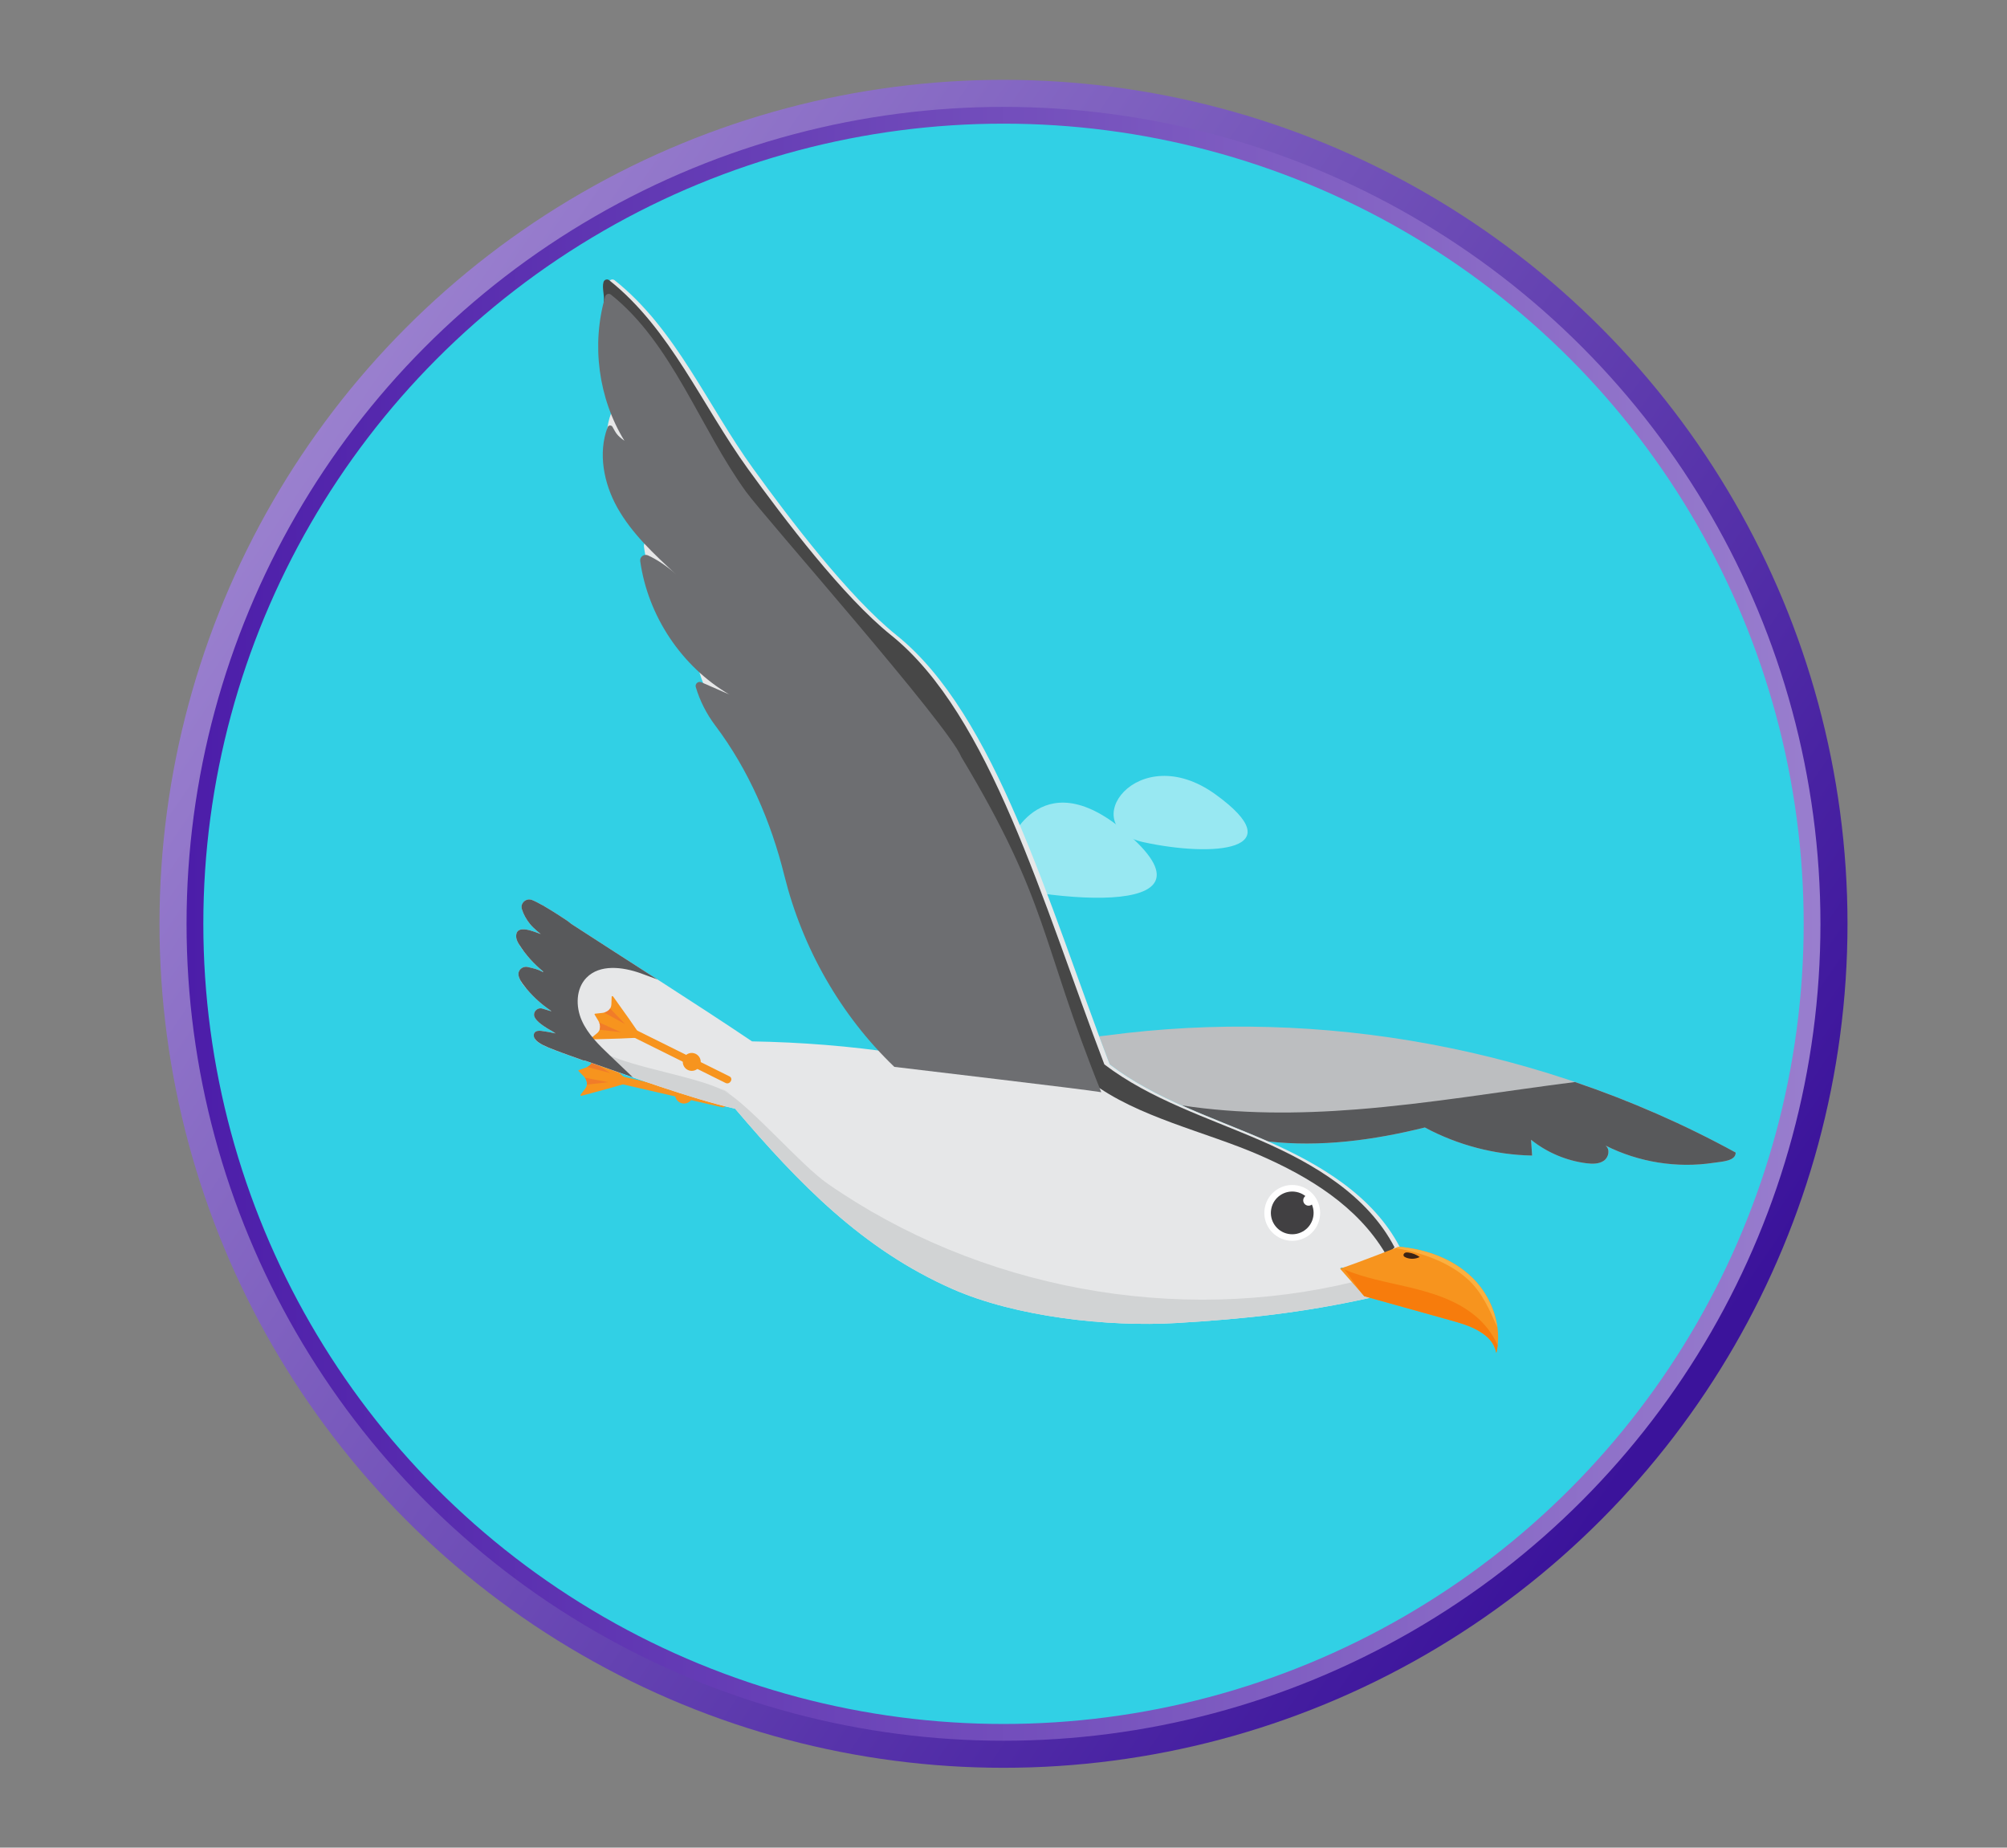 <?xml version="1.0" encoding="UTF-8"?><svg id="a" xmlns="http://www.w3.org/2000/svg" xmlns:xlink="http://www.w3.org/1999/xlink" viewBox="0 0 718 661"><rect x="0" y="0" width="718" height="661" fill="#808080" stroke="none"/><defs><style>.d{fill:#fff;}.e{opacity:.5;}.f{fill:#f77c0c;}.g{fill:#f17c29;}.h{fill:#6d6e71;}.i{fill:#3c2415;}.j{fill:url(#b);}.k{fill:#fbb040;}.l{fill:#474747;}.m{fill:#d1d3d4;}.n{fill:#e6e7e8;}.o{fill:#bcbec0;}.p{fill:#f7941e;}.q{fill:#31d0e5;stroke:url(#c);stroke-miterlimit:10;stroke-width:6px;}.r{fill:#58595b;}.s{fill:#414042;}</style><linearGradient id="b" x1="104.06" y1="155.82" x2="602.27" y2="497.19" gradientTransform="matrix(1, 0, 0, 1, 0, 0)" gradientUnits="userSpaceOnUse"><stop offset="0" stop-color="#9b81cf"/><stop offset="1" stop-color="#3b139b"/></linearGradient><linearGradient id="c" x1="66.74" y1="330.5" x2="651.26" y2="330.5" gradientTransform="matrix(1, 0, 0, 1, 0, 0)" gradientUnits="userSpaceOnUse"><stop offset="0" stop-color="#4c1da9"/><stop offset="1" stop-color="#997ece"/></linearGradient></defs><g><circle class="j" cx="359" cy="330.5" r="301.94"/><circle class="q" cx="359" cy="330.5" r="289.26"/></g><g><g class="e"><g><path class="d" d="M360.98,301.7s12.13-31.73,44.55-1.49c32.42,30.24-38.55,21.97-69.66,10.99-31.11-10.98,25.11-9.5,25.11-9.5Z"/><path class="d" d="M434.81,284.18c27.91,20.14-.55,22.56-25.62,17.14-25.07-5.42-2.29-37.28,25.62-17.14Z"/></g></g><g><path class="o" d="M453.61,408.34c-.21-.09-.43-.19-.64-.28-19.09-8.3-39.4-14.66-55.97-27.26-1.27-3.32-2.52-6.68-3.77-10.05,.85-.09,1.72-.17,2.59-.29,76.93-10.3,157.03,4.6,225.12,41.87,.05,3.09-4.91,3.22-7.96,3.68-13.1,1.98-26.79-.22-38.61-6.19,1.72,1.31,1.2,4.18-.57,5.42-1.77,1.24-4.12,1.19-6.26,.92-7.2-.91-14.14-3.86-19.8-8.4,.13,1.88,.25,3.76,.38,5.65-13.34-.26-26.62-3.73-38.37-10.05-18.41,4.57-37.45,7.12-56.13,4.98Z"/><path class="r" d="M453.61,408.34c-.21-.09-.43-.19-.64-.28-9.97-4.33-20.26-8.16-30.19-12.6,20.56,3.15,41.7,3.08,62.49,1.44,26.19-2.05,52.12-6.49,78.17-9.8,19.84,6.75,39.11,15.16,57.49,25.23,.05,3.09-4.91,3.22-7.96,3.68-13.09,1.98-26.79-.22-38.61-6.19,1.72,1.31,1.2,4.18-.57,5.42-1.77,1.24-4.12,1.19-6.26,.92-7.2-.91-14.14-3.86-19.8-8.4,.13,1.88,.25,3.76,.38,5.65-13.34-.26-26.62-3.73-38.37-10.05-18.41,4.57-37.45,7.12-56.13,4.98Z"/><g><path class="p" d="M258.24,396.11l-35.8-8.26c-1.72-.4-.99-3.03,.73-2.63,11.93,2.75,23.87,5.5,35.8,8.26,1.72,.4,.99,3.03-.73,2.63Z"/><path class="p" d="M245.43,388.46c-1.73-.4-3.45,.68-3.85,2.41-.4,1.73,.68,3.45,2.41,3.85,1.73,.4,3.45-.68,3.85-2.41,.4-1.73-.68-3.45-2.41-3.85Z"/><path class="p" d="M225.02,387.17c.09-.39-10.35-9.43-13.1-11.8-.21-.18-.56-.07-.51,.16l.55,2.71c.32,1.6-.63,3.07-2.39,3.7l-2.51,.9c-.16,.06-.2,.23-.08,.35l1.86,1.9c1.31,1.33,1.51,3.08,.52,4.37l-1.68,2.19c-.14,.19,.12,.44,.39,.37,3.51-.93,16.86-4.48,16.95-4.87Z"/><g><path class="g" d="M218.35,383.93l-8.24-2.22c.88-.44,1.48-1.13,1.75-1.92l6.49,4.14Z"/><path class="g" d="M209.22,385.55l8.38,1.61-7.65,.88c.11-.83-.14-1.71-.73-2.49Z"/></g></g><path class="n" d="M222.15,176.46c-4.87-8.7-6.97-19.52-3.48-28.76,.29-.77,1.35-.85,1.76-.14,1.24,2.17,1.47,2.98,4.27,4.98-9.35-15.24-11.88-34.49-6.86-51.64,.25-.87,1.33-1.21,2.04-.64,21.9,17.39,33.19,44.79,49.66,67.53,12.8,17.67,33.96,45.64,51.15,59.43,35.57,28.54,54.23,95.72,76.32,153.58,16.57,12.6,36.88,18.96,55.97,27.26,19.09,8.3,38.24,19.7,47.84,38.17-2.16,1.93-16.6,7.85-21.34,7.23,5.72,5.95,5.83,4.14,10.63,10.85-24.08,5.33-44.64,7.55-69.26,9.01-24.62,1.46-57.44-2.21-80.02-12.14-32.24-14.18-55-37.72-77.84-64.53-15.96-3.65-37.81-11.71-53.95-17.26-.05,.03-.09,.07-.14,.1,0,0-5.67-2.01-7.47-2.68-4.36-1.63-6.82-2.52-8.6-3.74-.61-.41-1.19-.9-1.56-1.53-.37-.63-.46-1.49-.02-2.08,.53-.71,1.58-.76,2.46-.64,2.47,.33,2.89,.47,5.06,.9-2.02-1.42-2.19-1.18-4.21-2.61-1.19-.84-2.42-1.72-3.17-2.97l-.02-.04c-1.03-1.75,.74-3.84,2.69-3.26,.93,.28,1.8,.54,3.13,.95-.01-.05-.03-.1-.04-.15-3.76-2.51-7.11-5.63-9.84-9.24-.79-1.04-1.54-2.16-1.79-3.43v-.04c-.35-1.84,1.43-3.38,3.25-2.98,2.16,.48,3.67,.81,5.54,1.85-.01-.1-.03-.19-.04-.29-3.25-2.65-6.09-5.8-8.36-9.32-.6-.93-1.18-1.93-1.23-3.03-.24-4.98,6.77-1.63,8.79-.99,0,0-2.51-1.92-3.88-3.63-1.27-1.58-2.28-3.35-2.88-5.29-.66-2.15,1.53-4.08,3.62-3.27,1.03,.4,2.39,1.11,3.83,1.92v-.05c.22,.14,.44,.28,.65,.42,3.18,1.85,6.6,4.12,7.88,4.97,.61,.41,1.16,.84,1.67,1.28,21.43,13.95,44.26,28.28,64.69,42.04,17.72,.31,35.07,1.68,52.6,4.3-19.47-18.5-33.25-42.77-39.72-68.81-4.79-19.29-12.75-37.77-24.7-53.65-3.12-4.14-5.51-8.81-6.98-13.77-.35-1.17,.85-2.22,1.98-1.73l10.02,4.38c-17.09-9.99-29.13-28.12-31.88-47.71-.22-1.54,1.36-2.7,2.78-2.06,3.04,1.39,6.97,3.95,9.97,6.75-7.81-7.2-15.75-14.56-20.94-23.83Z"/><g><path class="n" d="M238.24,206.55c-2.02-1.88-4.45-3.62-6.75-5-.14-.58-.28-1.16-.4-1.75,2.34,2.3,4.75,4.53,7.15,6.75Z"/><path class="n" d="M252.39,246.3c1.61,1.16,3.26,2.27,4.98,3.27l-4.36-1.91c-.22-.45-.41-.91-.62-1.36Z"/><path class="n" d="M189.41,353.78c.01,.1,.03,.19,.04,.29-.46-.25-.89-.46-1.32-.64-.28-.34-.57-.66-.84-1.01-.37-.49-.73-1-1.04-1.53,1.01,1.02,2.05,2,3.15,2.9Z"/><path class="n" d="M217.02,156.22c.03-.76,.09-1.51,.18-2.26,.82,1.65,1.69,3.27,2.66,4.84-1.5-1.07-2.26-1.8-2.83-2.59Z"/><path class="n" d="M185.68,337.86c1.34,1.36,2.93,2.58,2.93,2.58-.37-.12-.91-.33-1.53-.56-.4-.56-.81-1.11-1.18-1.68-.07-.11-.14-.23-.21-.34Z"/><path class="l" d="M450.39,413.17c-19.09-8.3-43.58-13.52-60.15-26.12-22.1-57.86-46.09-121.21-76.32-153.58-15.04-16.1-38.35-41.77-51.15-59.43-16.15-22.29-25.71-48.58-46.79-66.01,.4-2.25-.71-4.94-.07-7.13,.25-.87,1.33-1.21,2.04-.64,21.9,17.39,33.19,44.79,49.66,67.53,12.8,17.67,33.96,45.64,51.15,59.43,35.57,28.54,54.23,95.72,76.32,153.58,16.57,12.6,36.88,18.96,55.97,27.26,19.09,8.3,38.24,19.7,47.84,38.17-.81,.73-.25,.73-3.38,2.02-10.03-16.75-27.07-27.23-45.12-35.08Z"/></g><path class="d" d="M452.49,432.04c-1.04,5.41,2.5,10.65,7.92,11.69,5.41,1.04,10.65-2.5,11.69-7.92,1.04-5.41-2.5-10.65-7.92-11.69-5.41-1.04-10.65,2.5-11.69,7.92Z"/><path class="s" d="M454.79,432.48c-.8,4.15,1.92,8.16,6.06,8.95,4.15,.8,8.16-1.92,8.95-6.06,.8-4.15-1.92-8.16-6.06-8.95-4.15-.8-8.16,1.92-8.95,6.06Z"/><path class="d" d="M466.26,429.07c-.2,1.04,.48,2.04,1.52,2.24s2.04-.48,2.24-1.52c.2-1.04-.48-2.04-1.52-2.24-1.04-.2-2.04,.48-2.24,1.52Z"/><path class="h" d="M219.12,152.71c1.24,2.17,1.47,2.98,4.27,4.98-9.35-15.24-11.88-34.49-6.86-51.64,.25-.87,1.33-1.21,2.04-.64,21.9,17.39,31.86,47.78,48.33,70.52,6.61,9.13,72.38,83.35,77,94.85,31.58,52.56,27.97,64.99,50.08,119.97-5.52-1-68.47-8.36-74.03-9.07-19.27-18.46-32.92-42.57-39.35-68.45-4.79-19.29-12.75-37.77-24.7-53.65-3.12-4.14-5.51-8.81-6.98-13.77-.35-1.17,.86-2.22,1.98-1.73l10.02,4.38c-17.09-9.99-29.13-28.12-31.88-47.71-.22-1.54,1.36-2.7,2.78-2.06,3.04,1.39,6.97,3.95,9.97,6.75-7.81-7.2-15.75-14.56-20.94-23.83-4.87-8.7-6.97-19.52-3.48-28.76,.29-.77,1.35-.85,1.76-.14Z"/><g><path class="n" d="M231.49,201.54c-.14-.58-.28-1.16-.4-1.75,.12,.58,.26,1.16,.4,1.75Z"/><path class="n" d="M189.45,354.07c-.46-.25-.89-.46-1.32-.64-.28-.34-.57-.66-.84-1.01-.37-.49-.73-1-1.04-1.53,1.01,1.02,2.05,2,3.15,2.9,.01,.1,.03,.19,.04,.29Z"/><path class="n" d="M188.61,340.44c-.37-.12-.91-.33-1.53-.56-.4-.56-.81-1.11-1.18-1.68-.07-.11-.14-.23-.21-.34,1.34,1.36,2.93,2.58,2.93,2.58Z"/><path class="d" d="M278.33,179.69c-.19-.25-.39-.51-.57-.76,.19,.25,.39,.51,.57,.76Z"/><path class="d" d="M275.34,175.7c-.17-.22-.34-.45-.5-.68,.16,.22,.34,.45,.5,.68Z"/><path class="d" d="M272.68,172.09c-.2-.27-.41-.55-.6-.82,.19,.27,.4,.55,.6,.82Z"/><path class="d" d="M284.75,188.08c-.25-.33-.51-.65-.77-.98,.25,.33,.51,.65,.77,.98Z"/><path class="d" d="M291.57,196.63c-.31-.38-.61-.75-.92-1.13,.3,.38,.61,.75,.92,1.13Z"/><path class="d" d="M288.1,192.33c-.27-.34-.55-.69-.82-1.03,.27,.34,.55,.69,.82,1.03Z"/><path class="d" d="M281.5,183.88c-.23-.3-.47-.61-.7-.91,.23,.3,.47,.61,.7,.91Z"/><path class="d" d="M246.74,132.02c-3.81-5.93-7.79-11.7-12.18-17.07,4.4,5.37,8.38,11.14,12.18,17.07Z"/><path class="d" d="M234.56,114.95c-1.66-2.03-3.41-3.99-5.21-5.9,1.8,1.91,3.55,3.86,5.21,5.9Z"/></g><g><path class="p" d="M259.56,387.43c-10.97-5.45-21.94-10.89-32.9-16.34-1.58-.78-.19-3.14,1.38-2.36,10.97,5.45,21.94,10.89,32.9,16.34,1.58,.78,.19,3.14-1.38,2.36Z"/><path class="p" d="M248.9,377.03c-1.59-.79-3.52-.14-4.3,1.45-.79,1.59-.14,3.52,1.45,4.3,1.59,.79,3.52,.14,4.3-1.45,.79-1.59,.14-3.52-1.45-4.3Z"/><path class="p" d="M229.35,371.04c.18-.36-7.88-11.57-10-14.52-.16-.22-.53-.19-.53,.04l-.1,2.76c-.06,1.63-1.32,2.85-3.18,3.05l-2.65,.29c-.17,.02-.25,.17-.16,.33l1.37,2.28c.96,1.6,.76,3.35-.51,4.38l-2.14,1.75c-.18,.15,.01,.46,.29,.45,3.63-.09,17.44-.45,17.61-.8Z"/><g><path class="g" d="M223.61,366.34l-7.5-4.08c.96-.23,1.7-.75,2.15-1.46l5.35,5.54Z"/><path class="g" d="M214.36,365.79l7.78,3.51-7.65-.92c.3-.78,.26-1.69-.13-2.59Z"/></g></g><g><path class="m" d="M259.45,390.39c-5.44-3.38,5.66,2.99,0,0h0Z"/><path class="m" d="M216.28,376.7c10.04,5.31,33.13,8.39,43.17,13.7,9.78,6.08,27.12,26.45,36.58,33.03,54.19,37.68,124.81,50.74,188.9,35,1.43,1.18,2.66,2.36,5.18,5.88-24.08,5.33-44.64,7.55-69.26,9.01-24.62,1.46-57.44-2.21-80.02-12.14-32.24-14.18-55-37.72-77.84-64.53-12.67-2.9-29-8.56-43.29-13.55,.28-1.65-3.97-4.79-3.42-6.4Z"/></g><path class="r" d="M191.26,371.53c-.37-.63-.46-1.49-.02-2.08,.53-.71,1.58-.76,2.46-.64,2.47,.33,2.89,.47,5.06,.9-2.02-1.42-2.19-1.18-4.21-2.61-1.19-.84-2.42-1.72-3.17-2.97l-.02-.04c-1.03-1.75,.74-3.84,2.69-3.26,.93,.28,1.8,.54,3.13,.95-.01-.05-.03-.1-.04-.15-3.76-2.51-7.11-5.63-9.84-9.24-.79-1.04-1.54-2.16-1.79-3.43v-.04c-.35-1.84,1.43-3.38,3.25-2.98,2.16,.48,3.67,.81,5.54,1.85-.01-.1-.03-.19-.04-.29-3.25-2.65-6.09-5.8-8.36-9.32-.6-.93-1.18-1.93-1.23-3.03-.24-4.98,6.77-1.63,8.79-.99,0,0-2.51-1.92-3.88-3.63-1.27-1.58-2.28-3.35-2.88-5.29-.66-2.15,1.53-4.08,3.62-3.27,1.03,.4,2.39,1.11,3.83,1.92v-.05c.22,.14,.44,.28,.65,.42,3.18,1.85,6.6,4.12,7.88,4.97,.61,.41,1.16,.84,1.67,1.28,10.11,6.58,20.53,13.25,30.86,19.9-2.01-.71-4-1.5-5.96-2.2-6.49-2.31-14.67-3.35-19.46,1.6-3.78,3.9-3.87,10.28-1.68,15.24,2.19,4.97,6.21,8.84,10.14,12.59,2.71,2.58,5.42,5.16,8.13,7.75-6.11-2.12-12.03-4.21-17.32-6.03-.05,.03-.09,.07-.14,.1,0,0-5.67-2.01-7.47-2.68-4.36-1.63-6.82-2.52-8.6-3.74-.61-.41-1.19-.9-1.56-1.53Z"/><path class="p" d="M479.4,453.88c3.1,3.49,5.57,6.35,8.67,9.85,10.23,2.86,20.46,5.71,30.69,8.57,3.61,1.01,7.28,2.04,10.5,4,3.22,1.96,5.18,3.95,6.07,7.73,2.24-9.75-1.74-20.27-8.74-27.05-7.01-6.77-16.62-10.12-26.21-10.95,0,0-13.82,5.46-20.96,7.85Z"/><path class="f" d="M480.93,454.18c7.15,2.99,14.89,4.41,22.45,6.18,8.62,2.02,17.38,4.65,24.29,10.31,3.41,2.79,6.28,6.47,8.11,10.56-.1,.93-.24,1.87-.46,2.79-.89-3.77-2.85-5.77-6.07-7.73-3.22-1.96-6.89-2.99-10.5-4-10.23-2.86-20.46-5.71-30.69-8.57-2.97-3.34-4.32-6.25-7.14-9.55Z"/><path class="i" d="M502.86,449.85c1.59,.7,3.49,.64,5.04-.15-1.19-.84-2.57-1.39-4.01-1.59-.41-.06-.85-.09-1.23,.09-.38,.17-.67,.61-.54,1,.1,.32,.43,.52,.74,.65Z"/><path class="k" d="M525.03,457.6c-6.84-6.17-16.77-9.59-25.85-11.1,.75-.29,1.19-.47,1.19-.47,9.59,.83,19.21,4.18,26.21,10.95,4.83,4.67,8.16,11.12,9.07,17.87-2.75-6.27-5.53-12.66-10.62-17.25Z"/></g></g></svg>